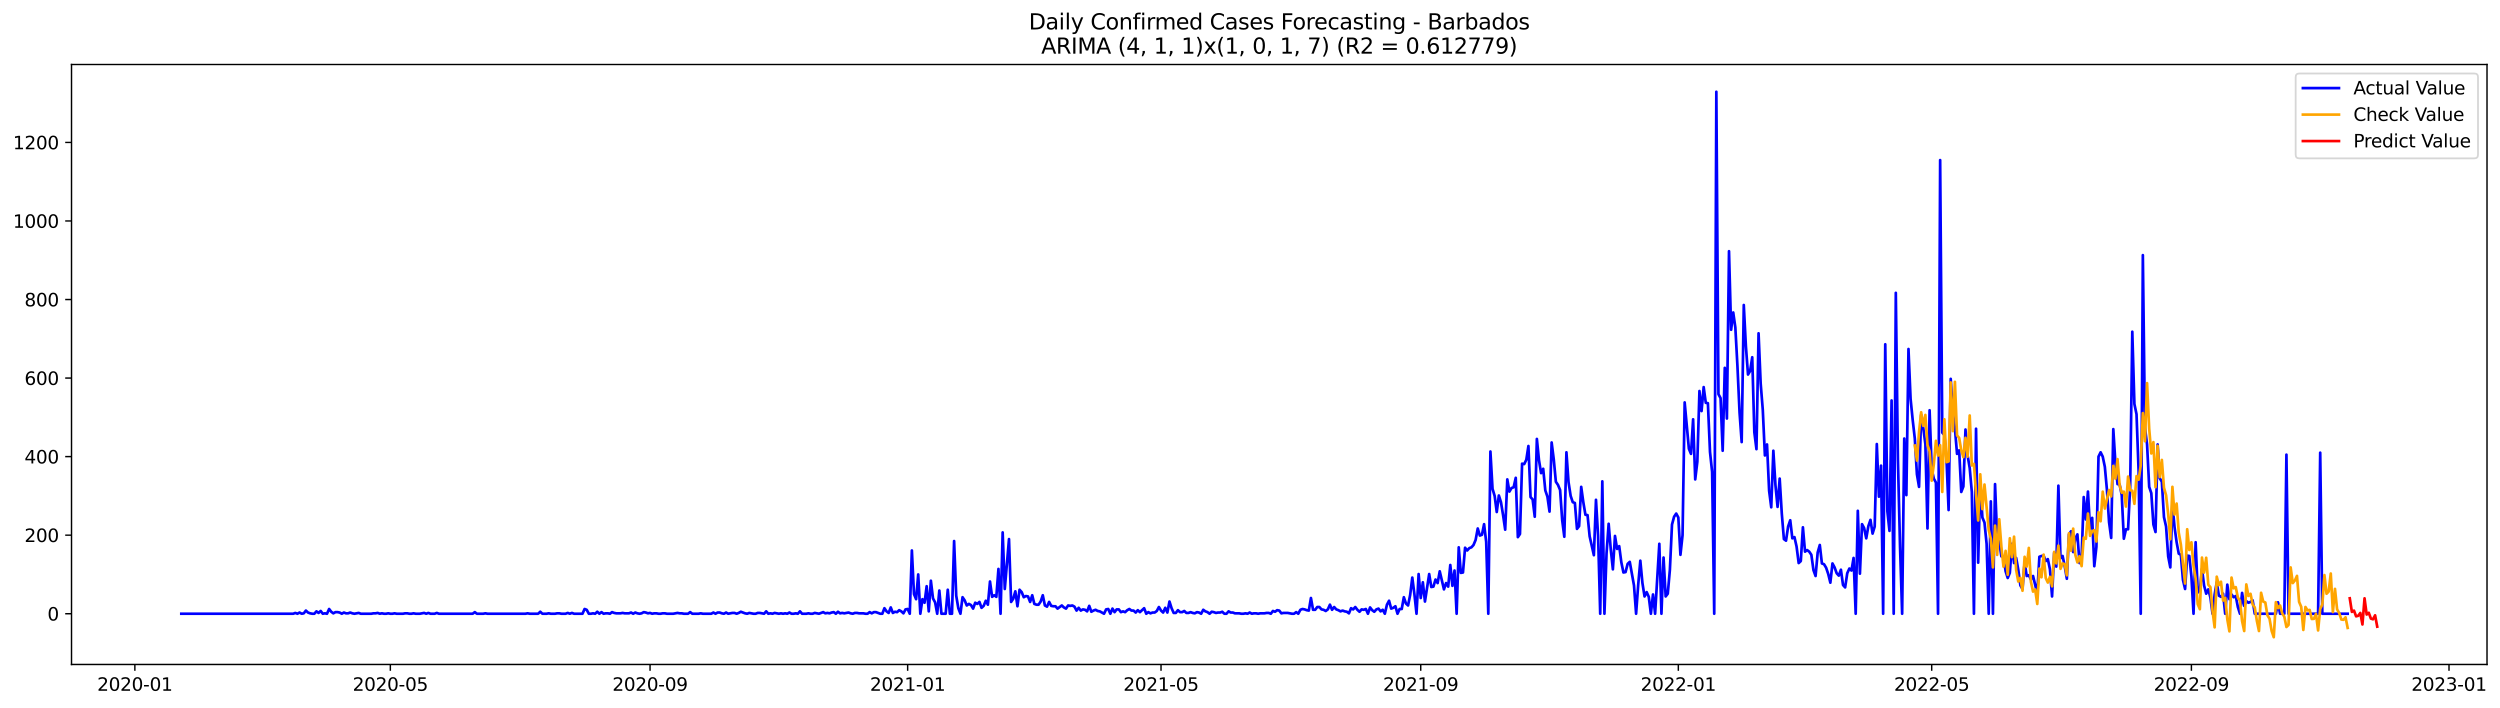 <?xml version="1.0" encoding="utf-8" standalone="no"?>
<!DOCTYPE svg PUBLIC "-//W3C//DTD SVG 1.1//EN"
  "http://www.w3.org/Graphics/SVG/1.1/DTD/svg11.dtd">
<svg xmlns:xlink="http://www.w3.org/1999/xlink" width="1386.05pt" height="392.274pt" viewBox="0 0 1386.05 392.274" xmlns="http://www.w3.org/2000/svg" version="1.1">
 <defs>
  <style type="text/css">*{stroke-linejoin: round; stroke-linecap: butt}</style>
 </defs>
 <g id="figure_1">
  <g id="patch_1">
   <path d="M 0 392.274 
L 1386.05 392.274 
L 1386.05 0 
L 0 0 
z
" style="fill: #ffffff"/>
  </g>
  <g id="axes_1">
   <g id="patch_2">
    <path d="M 39.65 368.396 
L 1378.85 368.396 
L 1378.85 35.755 
L 39.65 35.755 
z
" style="fill: #ffffff"/>
   </g>
   <g id="matplotlib.axis_1">
    <g id="xtick_1">
     <g id="line2d_1">
      <defs>
       <path id="m9edde31c2c" d="M 0 0 
L 0 3.5 
" style="stroke: #000000; stroke-width: 0.8"/>
      </defs>
      <g>
       <use xlink:href="#m9edde31c2c" x="74.769" y="368.396" style="stroke: #000000; stroke-width: 0.8"/>
      </g>
     </g>
     <g id="text_1">
      <!-- 2020-01 -->
      <g transform="translate(53.877 382.994)scale(0.1 -0.1)">
       <defs>
        <path id="DejaVuSans-32" d="M 1228 531 
L 3431 531 
L 3431 0 
L 469 0 
L 469 531 
Q 828 903 1448 1529 
Q 2069 2156 2228 2338 
Q 2531 2678 2651 2914 
Q 2772 3150 2772 3378 
Q 2772 3750 2511 3984 
Q 2250 4219 1831 4219 
Q 1534 4219 1204 4116 
Q 875 4013 500 3803 
L 500 4441 
Q 881 4594 1212 4672 
Q 1544 4750 1819 4750 
Q 2544 4750 2975 4387 
Q 3406 4025 3406 3419 
Q 3406 3131 3298 2873 
Q 3191 2616 2906 2266 
Q 2828 2175 2409 1742 
Q 1991 1309 1228 531 
z
" transform="scale(0.016)"/>
        <path id="DejaVuSans-30" d="M 2034 4250 
Q 1547 4250 1301 3770 
Q 1056 3291 1056 2328 
Q 1056 1369 1301 889 
Q 1547 409 2034 409 
Q 2525 409 2770 889 
Q 3016 1369 3016 2328 
Q 3016 3291 2770 3770 
Q 2525 4250 2034 4250 
z
M 2034 4750 
Q 2819 4750 3233 4129 
Q 3647 3509 3647 2328 
Q 3647 1150 3233 529 
Q 2819 -91 2034 -91 
Q 1250 -91 836 529 
Q 422 1150 422 2328 
Q 422 3509 836 4129 
Q 1250 4750 2034 4750 
z
" transform="scale(0.016)"/>
        <path id="DejaVuSans-2d" d="M 313 2009 
L 1997 2009 
L 1997 1497 
L 313 1497 
L 313 2009 
z
" transform="scale(0.016)"/>
        <path id="DejaVuSans-31" d="M 794 531 
L 1825 531 
L 1825 4091 
L 703 3866 
L 703 4441 
L 1819 4666 
L 2450 4666 
L 2450 531 
L 3481 531 
L 3481 0 
L 794 0 
L 794 531 
z
" transform="scale(0.016)"/>
       </defs>
       <use xlink:href="#DejaVuSans-32"/>
       <use xlink:href="#DejaVuSans-30" x="63.623"/>
       <use xlink:href="#DejaVuSans-32" x="127.246"/>
       <use xlink:href="#DejaVuSans-30" x="190.869"/>
       <use xlink:href="#DejaVuSans-2d" x="254.492"/>
       <use xlink:href="#DejaVuSans-30" x="290.576"/>
       <use xlink:href="#DejaVuSans-31" x="354.199"/>
      </g>
     </g>
    </g>
    <g id="xtick_2">
     <g id="line2d_2">
      <g>
       <use xlink:href="#m9edde31c2c" x="216.415" y="368.396" style="stroke: #000000; stroke-width: 0.8"/>
      </g>
     </g>
     <g id="text_2">
      <!-- 2020-05 -->
      <g transform="translate(195.524 382.994)scale(0.1 -0.1)">
       <defs>
        <path id="DejaVuSans-35" d="M 691 4666 
L 3169 4666 
L 3169 4134 
L 1269 4134 
L 1269 2991 
Q 1406 3038 1543 3061 
Q 1681 3084 1819 3084 
Q 2600 3084 3056 2656 
Q 3513 2228 3513 1497 
Q 3513 744 3044 326 
Q 2575 -91 1722 -91 
Q 1428 -91 1123 -41 
Q 819 9 494 109 
L 494 744 
Q 775 591 1075 516 
Q 1375 441 1709 441 
Q 2250 441 2565 725 
Q 2881 1009 2881 1497 
Q 2881 1984 2565 2268 
Q 2250 2553 1709 2553 
Q 1456 2553 1204 2497 
Q 953 2441 691 2322 
L 691 4666 
z
" transform="scale(0.016)"/>
       </defs>
       <use xlink:href="#DejaVuSans-32"/>
       <use xlink:href="#DejaVuSans-30" x="63.623"/>
       <use xlink:href="#DejaVuSans-32" x="127.246"/>
       <use xlink:href="#DejaVuSans-30" x="190.869"/>
       <use xlink:href="#DejaVuSans-2d" x="254.492"/>
       <use xlink:href="#DejaVuSans-30" x="290.576"/>
       <use xlink:href="#DejaVuSans-35" x="354.199"/>
      </g>
     </g>
    </g>
    <g id="xtick_3">
     <g id="line2d_3">
      <g>
       <use xlink:href="#m9edde31c2c" x="360.402" y="368.396" style="stroke: #000000; stroke-width: 0.8"/>
      </g>
     </g>
     <g id="text_3">
      <!-- 2020-09 -->
      <g transform="translate(339.511 382.994)scale(0.1 -0.1)">
       <defs>
        <path id="DejaVuSans-39" d="M 703 97 
L 703 672 
Q 941 559 1184 500 
Q 1428 441 1663 441 
Q 2288 441 2617 861 
Q 2947 1281 2994 2138 
Q 2813 1869 2534 1725 
Q 2256 1581 1919 1581 
Q 1219 1581 811 2004 
Q 403 2428 403 3163 
Q 403 3881 828 4315 
Q 1253 4750 1959 4750 
Q 2769 4750 3195 4129 
Q 3622 3509 3622 2328 
Q 3622 1225 3098 567 
Q 2575 -91 1691 -91 
Q 1453 -91 1209 -44 
Q 966 3 703 97 
z
M 1959 2075 
Q 2384 2075 2632 2365 
Q 2881 2656 2881 3163 
Q 2881 3666 2632 3958 
Q 2384 4250 1959 4250 
Q 1534 4250 1286 3958 
Q 1038 3666 1038 3163 
Q 1038 2656 1286 2365 
Q 1534 2075 1959 2075 
z
" transform="scale(0.016)"/>
       </defs>
       <use xlink:href="#DejaVuSans-32"/>
       <use xlink:href="#DejaVuSans-30" x="63.623"/>
       <use xlink:href="#DejaVuSans-32" x="127.246"/>
       <use xlink:href="#DejaVuSans-30" x="190.869"/>
       <use xlink:href="#DejaVuSans-2d" x="254.492"/>
       <use xlink:href="#DejaVuSans-30" x="290.576"/>
       <use xlink:href="#DejaVuSans-39" x="354.199"/>
      </g>
     </g>
    </g>
    <g id="xtick_4">
     <g id="line2d_4">
      <g>
       <use xlink:href="#m9edde31c2c" x="503.219" y="368.396" style="stroke: #000000; stroke-width: 0.8"/>
      </g>
     </g>
     <g id="text_4">
      <!-- 2021-01 -->
      <g transform="translate(482.328 382.994)scale(0.1 -0.1)">
       <use xlink:href="#DejaVuSans-32"/>
       <use xlink:href="#DejaVuSans-30" x="63.623"/>
       <use xlink:href="#DejaVuSans-32" x="127.246"/>
       <use xlink:href="#DejaVuSans-31" x="190.869"/>
       <use xlink:href="#DejaVuSans-2d" x="254.492"/>
       <use xlink:href="#DejaVuSans-30" x="290.576"/>
       <use xlink:href="#DejaVuSans-31" x="354.199"/>
      </g>
     </g>
    </g>
    <g id="xtick_5">
     <g id="line2d_5">
      <g>
       <use xlink:href="#m9edde31c2c" x="643.695" y="368.396" style="stroke: #000000; stroke-width: 0.8"/>
      </g>
     </g>
     <g id="text_5">
      <!-- 2021-05 -->
      <g transform="translate(622.803 382.994)scale(0.1 -0.1)">
       <use xlink:href="#DejaVuSans-32"/>
       <use xlink:href="#DejaVuSans-30" x="63.623"/>
       <use xlink:href="#DejaVuSans-32" x="127.246"/>
       <use xlink:href="#DejaVuSans-31" x="190.869"/>
       <use xlink:href="#DejaVuSans-2d" x="254.492"/>
       <use xlink:href="#DejaVuSans-30" x="290.576"/>
       <use xlink:href="#DejaVuSans-35" x="354.199"/>
      </g>
     </g>
    </g>
    <g id="xtick_6">
     <g id="line2d_6">
      <g>
       <use xlink:href="#m9edde31c2c" x="787.682" y="368.396" style="stroke: #000000; stroke-width: 0.8"/>
      </g>
     </g>
     <g id="text_6">
      <!-- 2021-09 -->
      <g transform="translate(766.791 382.994)scale(0.1 -0.1)">
       <use xlink:href="#DejaVuSans-32"/>
       <use xlink:href="#DejaVuSans-30" x="63.623"/>
       <use xlink:href="#DejaVuSans-32" x="127.246"/>
       <use xlink:href="#DejaVuSans-31" x="190.869"/>
       <use xlink:href="#DejaVuSans-2d" x="254.492"/>
       <use xlink:href="#DejaVuSans-30" x="290.576"/>
       <use xlink:href="#DejaVuSans-39" x="354.199"/>
      </g>
     </g>
    </g>
    <g id="xtick_7">
     <g id="line2d_7">
      <g>
       <use xlink:href="#m9edde31c2c" x="930.499" y="368.396" style="stroke: #000000; stroke-width: 0.8"/>
      </g>
     </g>
     <g id="text_7">
      <!-- 2022-01 -->
      <g transform="translate(909.608 382.994)scale(0.1 -0.1)">
       <use xlink:href="#DejaVuSans-32"/>
       <use xlink:href="#DejaVuSans-30" x="63.623"/>
       <use xlink:href="#DejaVuSans-32" x="127.246"/>
       <use xlink:href="#DejaVuSans-32" x="190.869"/>
       <use xlink:href="#DejaVuSans-2d" x="254.492"/>
       <use xlink:href="#DejaVuSans-30" x="290.576"/>
       <use xlink:href="#DejaVuSans-31" x="354.199"/>
      </g>
     </g>
    </g>
    <g id="xtick_8">
     <g id="line2d_8">
      <g>
       <use xlink:href="#m9edde31c2c" x="1070.974" y="368.396" style="stroke: #000000; stroke-width: 0.8"/>
      </g>
     </g>
     <g id="text_8">
      <!-- 2022-05 -->
      <g transform="translate(1050.083 382.994)scale(0.1 -0.1)">
       <use xlink:href="#DejaVuSans-32"/>
       <use xlink:href="#DejaVuSans-30" x="63.623"/>
       <use xlink:href="#DejaVuSans-32" x="127.246"/>
       <use xlink:href="#DejaVuSans-32" x="190.869"/>
       <use xlink:href="#DejaVuSans-2d" x="254.492"/>
       <use xlink:href="#DejaVuSans-30" x="290.576"/>
       <use xlink:href="#DejaVuSans-35" x="354.199"/>
      </g>
     </g>
    </g>
    <g id="xtick_9">
     <g id="line2d_9">
      <g>
       <use xlink:href="#m9edde31c2c" x="1214.962" y="368.396" style="stroke: #000000; stroke-width: 0.8"/>
      </g>
     </g>
     <g id="text_9">
      <!-- 2022-09 -->
      <g transform="translate(1194.07 382.994)scale(0.1 -0.1)">
       <use xlink:href="#DejaVuSans-32"/>
       <use xlink:href="#DejaVuSans-30" x="63.623"/>
       <use xlink:href="#DejaVuSans-32" x="127.246"/>
       <use xlink:href="#DejaVuSans-32" x="190.869"/>
       <use xlink:href="#DejaVuSans-2d" x="254.492"/>
       <use xlink:href="#DejaVuSans-30" x="290.576"/>
       <use xlink:href="#DejaVuSans-39" x="354.199"/>
      </g>
     </g>
    </g>
    <g id="xtick_10">
     <g id="line2d_10">
      <g>
       <use xlink:href="#m9edde31c2c" x="1357.779" y="368.396" style="stroke: #000000; stroke-width: 0.8"/>
      </g>
     </g>
     <g id="text_10">
      <!-- 2023-01 -->
      <g transform="translate(1336.887 382.994)scale(0.1 -0.1)">
       <defs>
        <path id="DejaVuSans-33" d="M 2597 2516 
Q 3050 2419 3304 2112 
Q 3559 1806 3559 1356 
Q 3559 666 3084 287 
Q 2609 -91 1734 -91 
Q 1441 -91 1130 -33 
Q 819 25 488 141 
L 488 750 
Q 750 597 1062 519 
Q 1375 441 1716 441 
Q 2309 441 2620 675 
Q 2931 909 2931 1356 
Q 2931 1769 2642 2001 
Q 2353 2234 1838 2234 
L 1294 2234 
L 1294 2753 
L 1863 2753 
Q 2328 2753 2575 2939 
Q 2822 3125 2822 3475 
Q 2822 3834 2567 4026 
Q 2313 4219 1838 4219 
Q 1578 4219 1281 4162 
Q 984 4106 628 3988 
L 628 4550 
Q 988 4650 1302 4700 
Q 1616 4750 1894 4750 
Q 2613 4750 3031 4423 
Q 3450 4097 3450 3541 
Q 3450 3153 3228 2886 
Q 3006 2619 2597 2516 
z
" transform="scale(0.016)"/>
       </defs>
       <use xlink:href="#DejaVuSans-32"/>
       <use xlink:href="#DejaVuSans-30" x="63.623"/>
       <use xlink:href="#DejaVuSans-32" x="127.246"/>
       <use xlink:href="#DejaVuSans-33" x="190.869"/>
       <use xlink:href="#DejaVuSans-2d" x="254.492"/>
       <use xlink:href="#DejaVuSans-30" x="290.576"/>
       <use xlink:href="#DejaVuSans-31" x="354.199"/>
      </g>
     </g>
    </g>
   </g>
   <g id="matplotlib.axis_2">
    <g id="ytick_1">
     <g id="line2d_11">
      <defs>
       <path id="ma9774ada51" d="M 0 0 
L -3.5 0 
" style="stroke: #000000; stroke-width: 0.8"/>
      </defs>
      <g>
       <use xlink:href="#ma9774ada51" x="39.65" y="340.257" style="stroke: #000000; stroke-width: 0.8"/>
      </g>
     </g>
     <g id="text_11">
      <!-- 0 -->
      <g transform="translate(26.288 344.056)scale(0.1 -0.1)">
       <use xlink:href="#DejaVuSans-30"/>
      </g>
     </g>
    </g>
    <g id="ytick_2">
     <g id="line2d_12">
      <g>
       <use xlink:href="#ma9774ada51" x="39.65" y="296.708" style="stroke: #000000; stroke-width: 0.8"/>
      </g>
     </g>
     <g id="text_12">
      <!-- 200 -->
      <g transform="translate(13.562 300.507)scale(0.1 -0.1)">
       <use xlink:href="#DejaVuSans-32"/>
       <use xlink:href="#DejaVuSans-30" x="63.623"/>
       <use xlink:href="#DejaVuSans-30" x="127.246"/>
      </g>
     </g>
    </g>
    <g id="ytick_3">
     <g id="line2d_13">
      <g>
       <use xlink:href="#ma9774ada51" x="39.65" y="253.159" style="stroke: #000000; stroke-width: 0.8"/>
      </g>
     </g>
     <g id="text_13">
      <!-- 400 -->
      <g transform="translate(13.562 256.959)scale(0.1 -0.1)">
       <defs>
        <path id="DejaVuSans-34" d="M 2419 4116 
L 825 1625 
L 2419 1625 
L 2419 4116 
z
M 2253 4666 
L 3047 4666 
L 3047 1625 
L 3713 1625 
L 3713 1100 
L 3047 1100 
L 3047 0 
L 2419 0 
L 2419 1100 
L 313 1100 
L 313 1709 
L 2253 4666 
z
" transform="scale(0.016)"/>
       </defs>
       <use xlink:href="#DejaVuSans-34"/>
       <use xlink:href="#DejaVuSans-30" x="63.623"/>
       <use xlink:href="#DejaVuSans-30" x="127.246"/>
      </g>
     </g>
    </g>
    <g id="ytick_4">
     <g id="line2d_14">
      <g>
       <use xlink:href="#ma9774ada51" x="39.65" y="209.611" style="stroke: #000000; stroke-width: 0.8"/>
      </g>
     </g>
     <g id="text_14">
      <!-- 600 -->
      <g transform="translate(13.562 213.41)scale(0.1 -0.1)">
       <defs>
        <path id="DejaVuSans-36" d="M 2113 2584 
Q 1688 2584 1439 2293 
Q 1191 2003 1191 1497 
Q 1191 994 1439 701 
Q 1688 409 2113 409 
Q 2538 409 2786 701 
Q 3034 994 3034 1497 
Q 3034 2003 2786 2293 
Q 2538 2584 2113 2584 
z
M 3366 4563 
L 3366 3988 
Q 3128 4100 2886 4159 
Q 2644 4219 2406 4219 
Q 1781 4219 1451 3797 
Q 1122 3375 1075 2522 
Q 1259 2794 1537 2939 
Q 1816 3084 2150 3084 
Q 2853 3084 3261 2657 
Q 3669 2231 3669 1497 
Q 3669 778 3244 343 
Q 2819 -91 2113 -91 
Q 1303 -91 875 529 
Q 447 1150 447 2328 
Q 447 3434 972 4092 
Q 1497 4750 2381 4750 
Q 2619 4750 2861 4703 
Q 3103 4656 3366 4563 
z
" transform="scale(0.016)"/>
       </defs>
       <use xlink:href="#DejaVuSans-36"/>
       <use xlink:href="#DejaVuSans-30" x="63.623"/>
       <use xlink:href="#DejaVuSans-30" x="127.246"/>
      </g>
     </g>
    </g>
    <g id="ytick_5">
     <g id="line2d_15">
      <g>
       <use xlink:href="#ma9774ada51" x="39.65" y="166.062" style="stroke: #000000; stroke-width: 0.8"/>
      </g>
     </g>
     <g id="text_15">
      <!-- 800 -->
      <g transform="translate(13.562 169.861)scale(0.1 -0.1)">
       <defs>
        <path id="DejaVuSans-38" d="M 2034 2216 
Q 1584 2216 1326 1975 
Q 1069 1734 1069 1313 
Q 1069 891 1326 650 
Q 1584 409 2034 409 
Q 2484 409 2743 651 
Q 3003 894 3003 1313 
Q 3003 1734 2745 1975 
Q 2488 2216 2034 2216 
z
M 1403 2484 
Q 997 2584 770 2862 
Q 544 3141 544 3541 
Q 544 4100 942 4425 
Q 1341 4750 2034 4750 
Q 2731 4750 3128 4425 
Q 3525 4100 3525 3541 
Q 3525 3141 3298 2862 
Q 3072 2584 2669 2484 
Q 3125 2378 3379 2068 
Q 3634 1759 3634 1313 
Q 3634 634 3220 271 
Q 2806 -91 2034 -91 
Q 1263 -91 848 271 
Q 434 634 434 1313 
Q 434 1759 690 2068 
Q 947 2378 1403 2484 
z
M 1172 3481 
Q 1172 3119 1398 2916 
Q 1625 2713 2034 2713 
Q 2441 2713 2670 2916 
Q 2900 3119 2900 3481 
Q 2900 3844 2670 4047 
Q 2441 4250 2034 4250 
Q 1625 4250 1398 4047 
Q 1172 3844 1172 3481 
z
" transform="scale(0.016)"/>
       </defs>
       <use xlink:href="#DejaVuSans-38"/>
       <use xlink:href="#DejaVuSans-30" x="63.623"/>
       <use xlink:href="#DejaVuSans-30" x="127.246"/>
      </g>
     </g>
    </g>
    <g id="ytick_6">
     <g id="line2d_16">
      <g>
       <use xlink:href="#ma9774ada51" x="39.65" y="122.513" style="stroke: #000000; stroke-width: 0.8"/>
      </g>
     </g>
     <g id="text_16">
      <!-- 1000 -->
      <g transform="translate(7.2 126.312)scale(0.1 -0.1)">
       <use xlink:href="#DejaVuSans-31"/>
       <use xlink:href="#DejaVuSans-30" x="63.623"/>
       <use xlink:href="#DejaVuSans-30" x="127.246"/>
       <use xlink:href="#DejaVuSans-30" x="190.869"/>
      </g>
     </g>
    </g>
    <g id="ytick_7">
     <g id="line2d_17">
      <g>
       <use xlink:href="#ma9774ada51" x="39.65" y="78.964" style="stroke: #000000; stroke-width: 0.8"/>
      </g>
     </g>
     <g id="text_17">
      <!-- 1200 -->
      <g transform="translate(7.2 82.764)scale(0.1 -0.1)">
       <use xlink:href="#DejaVuSans-31"/>
       <use xlink:href="#DejaVuSans-32" x="63.623"/>
       <use xlink:href="#DejaVuSans-30" x="127.246"/>
       <use xlink:href="#DejaVuSans-30" x="190.869"/>
      </g>
     </g>
    </g>
   </g>
   <g id="line2d_18">
    <path d="M 100.523 340.257 
L 162.566 340.257 
L 163.737 339.821 
L 164.907 340.257 
L 166.078 339.604 
L 167.249 340.257 
L 168.419 340.039 
L 169.59 338.515 
L 170.76 339.604 
L 171.931 340.039 
L 173.102 340.257 
L 174.272 340.257 
L 175.443 338.95 
L 176.614 339.821 
L 177.784 338.733 
L 178.955 340.257 
L 180.126 340.039 
L 181.296 340.257 
L 182.467 337.644 
L 183.637 339.168 
L 184.808 340.039 
L 185.979 339.386 
L 187.149 339.386 
L 188.32 339.604 
L 189.491 340.257 
L 190.661 339.604 
L 191.832 340.039 
L 193.002 340.039 
L 194.173 339.604 
L 195.344 340.039 
L 196.514 340.257 
L 198.856 339.821 
L 200.026 340.257 
L 205.879 340.257 
L 207.05 340.039 
L 208.221 340.039 
L 209.391 339.821 
L 210.562 340.257 
L 211.733 340.039 
L 212.903 340.257 
L 214.074 340.257 
L 215.244 340.039 
L 216.415 340.257 
L 217.586 340.257 
L 218.756 340.039 
L 219.927 340.257 
L 223.439 340.257 
L 224.609 340.039 
L 225.78 340.039 
L 226.951 340.257 
L 228.121 340.257 
L 229.292 340.039 
L 230.463 340.257 
L 232.804 340.257 
L 235.145 339.821 
L 236.316 340.257 
L 237.486 339.821 
L 238.657 340.257 
L 240.998 340.257 
L 242.169 339.821 
L 243.34 340.257 
L 262.07 340.257 
L 263.24 339.386 
L 264.411 340.257 
L 267.923 340.257 
L 269.093 340.039 
L 270.264 340.257 
L 291.335 340.257 
L 292.506 340.039 
L 293.677 340.257 
L 298.359 340.257 
L 299.53 339.168 
L 300.7 340.257 
L 303.042 340.257 
L 304.212 340.039 
L 305.383 340.257 
L 307.724 340.257 
L 308.895 340.039 
L 310.065 340.039 
L 311.236 340.257 
L 313.577 340.257 
L 314.748 339.821 
L 315.919 340.257 
L 317.089 339.821 
L 318.26 340.257 
L 322.942 340.257 
L 324.113 337.644 
L 325.284 338.079 
L 326.454 340.257 
L 327.625 340.257 
L 328.795 340.039 
L 329.966 340.257 
L 331.137 339.168 
L 332.307 340.257 
L 333.478 339.386 
L 334.649 340.257 
L 335.819 340.039 
L 336.99 340.039 
L 338.16 340.257 
L 339.331 339.386 
L 340.502 339.821 
L 341.672 340.039 
L 344.014 340.039 
L 345.184 339.821 
L 346.355 340.039 
L 348.696 340.039 
L 349.867 339.604 
L 351.037 340.257 
L 352.208 339.604 
L 353.379 340.039 
L 354.549 340.257 
L 355.72 340.039 
L 356.891 339.386 
L 358.061 339.604 
L 359.232 340.039 
L 360.402 339.821 
L 361.573 340.257 
L 362.744 340.039 
L 363.914 340.039 
L 365.085 340.257 
L 366.256 340.257 
L 367.426 340.039 
L 368.597 340.039 
L 369.767 340.257 
L 373.279 340.257 
L 375.621 339.821 
L 376.791 340.039 
L 377.962 340.039 
L 379.133 340.257 
L 381.474 340.257 
L 382.644 339.386 
L 383.815 340.257 
L 387.327 340.257 
L 388.498 340.039 
L 389.668 340.257 
L 394.351 340.257 
L 395.521 339.604 
L 396.692 340.257 
L 397.863 339.604 
L 399.033 339.604 
L 400.204 340.039 
L 401.374 340.257 
L 402.545 339.604 
L 403.716 340.257 
L 406.057 339.821 
L 407.228 339.821 
L 408.398 340.257 
L 409.569 339.821 
L 410.74 339.168 
L 413.081 340.039 
L 414.251 340.257 
L 415.422 339.821 
L 417.763 340.257 
L 418.934 340.257 
L 420.105 339.821 
L 421.275 339.821 
L 423.616 340.257 
L 424.787 338.95 
L 425.958 340.257 
L 427.128 340.039 
L 428.299 340.257 
L 429.47 339.821 
L 431.811 340.257 
L 432.981 340.039 
L 434.152 340.257 
L 435.323 340.039 
L 436.493 340.257 
L 437.664 339.604 
L 438.835 340.257 
L 440.005 340.257 
L 441.176 340.039 
L 442.347 340.257 
L 443.517 338.95 
L 444.688 340.257 
L 447.029 340.257 
L 448.2 340.039 
L 449.37 340.257 
L 450.541 340.257 
L 451.712 339.821 
L 454.053 340.257 
L 456.394 339.386 
L 457.565 340.039 
L 458.735 339.821 
L 459.906 340.039 
L 461.077 339.604 
L 462.247 339.386 
L 463.418 340.257 
L 464.588 339.168 
L 465.759 340.039 
L 466.93 339.821 
L 468.1 340.039 
L 470.442 339.604 
L 471.612 340.039 
L 472.783 340.257 
L 473.953 339.821 
L 475.124 339.821 
L 476.295 340.039 
L 478.636 340.039 
L 479.807 340.257 
L 480.977 340.257 
L 482.148 339.386 
L 483.319 340.039 
L 484.489 339.386 
L 485.66 339.386 
L 488.001 340.257 
L 489.172 340.257 
L 490.342 337.208 
L 491.513 338.95 
L 492.684 339.821 
L 493.854 336.773 
L 495.025 339.821 
L 496.195 339.168 
L 497.366 339.386 
L 498.537 338.297 
L 499.707 338.95 
L 500.878 340.039 
L 502.049 337.862 
L 503.219 337.644 
L 504.39 340.257 
L 505.56 305.2 
L 506.731 329.37 
L 507.902 332.2 
L 509.072 318.482 
L 510.243 340.257 
L 511.414 332.2 
L 512.584 334.16 
L 513.755 325.015 
L 514.926 338.95 
L 516.096 321.966 
L 517.267 331.765 
L 518.437 333.942 
L 519.608 340.257 
L 520.779 327.41 
L 521.949 340.257 
L 524.291 340.257 
L 525.461 326.974 
L 526.632 340.257 
L 527.802 340.257 
L 528.973 299.974 
L 530.144 330.241 
L 531.314 337.208 
L 532.485 340.257 
L 533.656 331.112 
L 534.826 332.854 
L 535.997 335.684 
L 537.167 334.813 
L 538.338 335.466 
L 539.509 337.426 
L 540.679 334.16 
L 541.85 334.813 
L 543.021 333.725 
L 544.191 336.991 
L 545.362 335.902 
L 546.533 333.071 
L 547.703 335.249 
L 548.874 322.402 
L 550.044 330.894 
L 551.215 330.023 
L 552.386 330.894 
L 553.556 315.434 
L 554.727 340.257 
L 555.898 295.184 
L 557.068 326.539 
L 559.409 298.886 
L 560.58 333.725 
L 561.751 331.983 
L 562.921 327.845 
L 564.092 336.12 
L 565.263 326.974 
L 566.433 328.281 
L 567.604 331.112 
L 568.774 330.458 
L 569.945 330.676 
L 571.116 333.725 
L 572.286 330.023 
L 573.457 334.813 
L 574.628 335.249 
L 575.798 335.249 
L 576.969 333.507 
L 578.14 330.023 
L 579.31 335.684 
L 580.481 336.337 
L 581.651 333.725 
L 582.822 335.902 
L 583.993 336.12 
L 585.163 336.12 
L 586.334 337.426 
L 588.675 335.684 
L 589.846 336.773 
L 591.016 337.426 
L 592.187 335.684 
L 593.358 335.902 
L 594.528 335.684 
L 595.699 336.337 
L 596.87 338.515 
L 598.04 336.991 
L 599.211 338.515 
L 600.381 337.862 
L 601.552 338.079 
L 602.723 338.95 
L 603.893 335.902 
L 605.064 339.168 
L 606.235 338.515 
L 607.405 338.079 
L 608.576 338.733 
L 609.747 338.95 
L 612.088 340.257 
L 613.258 337.862 
L 614.429 337.644 
L 615.6 340.257 
L 616.77 337.426 
L 617.941 339.386 
L 619.112 337.862 
L 620.282 337.862 
L 621.453 339.386 
L 622.623 338.95 
L 623.794 339.386 
L 624.965 338.297 
L 626.135 337.644 
L 627.306 338.515 
L 628.477 338.515 
L 629.647 339.604 
L 630.818 338.297 
L 631.988 339.386 
L 634.33 337.208 
L 635.5 340.257 
L 636.671 339.386 
L 637.842 340.039 
L 639.012 339.604 
L 640.183 339.604 
L 641.353 338.733 
L 642.524 336.555 
L 643.695 338.515 
L 644.865 339.604 
L 646.036 336.991 
L 647.207 339.604 
L 648.377 333.507 
L 649.548 337.208 
L 650.719 339.821 
L 651.889 339.821 
L 653.06 338.297 
L 654.23 339.386 
L 655.401 339.386 
L 656.572 338.733 
L 657.742 339.821 
L 658.913 339.821 
L 660.084 339.386 
L 661.254 339.821 
L 662.425 340.039 
L 663.595 339.386 
L 664.766 339.604 
L 665.937 340.257 
L 667.107 338.079 
L 668.278 338.95 
L 669.449 339.386 
L 670.619 340.257 
L 671.79 339.168 
L 672.96 339.386 
L 674.131 339.821 
L 675.302 339.604 
L 676.472 339.604 
L 677.643 339.168 
L 678.814 340.257 
L 679.984 340.257 
L 681.155 338.95 
L 682.326 339.604 
L 683.496 339.604 
L 684.667 340.039 
L 687.008 340.039 
L 688.179 340.257 
L 689.349 340.257 
L 690.52 340.039 
L 691.691 340.257 
L 692.861 339.604 
L 694.032 340.257 
L 695.202 340.039 
L 696.373 340.039 
L 697.544 340.257 
L 698.714 340.039 
L 701.056 340.039 
L 702.226 339.821 
L 703.397 339.821 
L 704.567 340.257 
L 705.738 338.733 
L 706.909 339.168 
L 708.079 338.297 
L 709.25 338.515 
L 710.421 340.039 
L 711.591 339.821 
L 713.933 339.821 
L 716.274 340.257 
L 717.444 340.257 
L 718.615 339.386 
L 719.786 340.257 
L 720.956 338.079 
L 722.127 337.644 
L 723.298 337.862 
L 724.468 338.297 
L 725.639 338.515 
L 726.809 331.547 
L 727.98 338.079 
L 729.151 338.079 
L 730.321 336.555 
L 731.492 336.555 
L 732.663 337.862 
L 733.833 338.079 
L 735.004 338.733 
L 736.174 337.862 
L 737.345 335.249 
L 738.516 338.079 
L 739.686 336.555 
L 740.857 337.862 
L 742.028 338.297 
L 743.198 338.95 
L 744.369 338.515 
L 745.54 338.95 
L 746.71 339.168 
L 747.881 340.039 
L 749.051 337.208 
L 750.222 337.862 
L 751.393 336.555 
L 752.563 338.079 
L 753.734 339.168 
L 754.905 337.862 
L 756.075 338.079 
L 757.246 337.644 
L 758.416 340.257 
L 759.587 336.773 
L 760.758 338.297 
L 761.928 339.168 
L 763.099 337.862 
L 764.27 337.426 
L 765.44 338.95 
L 766.611 338.079 
L 767.781 340.257 
L 768.952 335.249 
L 770.123 333.071 
L 771.293 337.426 
L 772.464 336.991 
L 773.635 336.12 
L 774.805 340.257 
L 775.976 337.644 
L 777.147 337.644 
L 778.317 331.112 
L 779.488 334.595 
L 780.658 335.684 
L 781.829 329.805 
L 783 320.224 
L 784.17 329.37 
L 785.341 340.257 
L 786.512 318.265 
L 787.682 331.547 
L 788.853 322.837 
L 790.023 333.507 
L 792.365 318.265 
L 793.535 325.45 
L 794.706 325.233 
L 795.877 321.313 
L 797.047 323.273 
L 798.218 316.741 
L 800.559 326.757 
L 801.73 323.273 
L 802.9 325.233 
L 804.071 313.257 
L 805.242 324.797 
L 806.412 316.305 
L 807.583 340.257 
L 808.753 303.458 
L 809.924 317.611 
L 811.095 317.394 
L 812.265 303.676 
L 813.436 305.2 
L 814.607 303.894 
L 815.777 303.458 
L 816.948 302.152 
L 818.119 299.321 
L 819.289 293.006 
L 820.46 296.926 
L 821.63 296.49 
L 822.801 290.611 
L 823.972 300.41 
L 825.142 340.257 
L 826.313 250.329 
L 827.484 271.014 
L 828.654 274.934 
L 829.825 283.861 
L 830.995 274.716 
L 832.166 278.418 
L 833.337 285.603 
L 834.507 293.66 
L 835.678 265.788 
L 836.849 272.539 
L 838.019 270.579 
L 839.19 270.143 
L 840.36 264.918 
L 841.531 297.797 
L 842.702 296.055 
L 843.872 257.079 
L 845.043 257.296 
L 846.214 254.901 
L 847.384 247.28 
L 848.555 275.587 
L 849.726 276.893 
L 850.896 286.474 
L 852.067 243.361 
L 853.237 255.119 
L 854.408 262.305 
L 855.579 259.909 
L 856.749 271.885 
L 857.92 275.369 
L 859.091 283.643 
L 860.261 245.321 
L 861.432 254.684 
L 862.602 267.095 
L 863.773 268.837 
L 864.944 271.668 
L 866.114 288.434 
L 867.285 297.579 
L 868.456 250.764 
L 869.626 267.313 
L 870.797 274.934 
L 871.967 278.418 
L 873.138 278.853 
L 874.309 293.224 
L 875.479 291.7 
L 876.65 269.926 
L 877.821 278.418 
L 878.991 285.385 
L 880.162 285.603 
L 881.333 297.361 
L 883.674 307.813 
L 884.844 277.111 
L 886.015 297.144 
L 887.186 340.257 
L 888.356 266.877 
L 889.527 340.257 
L 890.698 306.724 
L 891.868 290.394 
L 893.039 304.547 
L 894.209 315.652 
L 895.38 297.144 
L 896.551 304.329 
L 897.721 302.805 
L 898.892 311.732 
L 900.063 317.394 
L 901.233 317.176 
L 902.404 312.603 
L 903.574 311.515 
L 905.916 324.579 
L 907.086 340.257 
L 908.257 324.144 
L 909.428 310.861 
L 910.598 323.273 
L 911.769 330.676 
L 912.94 328.281 
L 914.11 330.894 
L 915.281 340.257 
L 916.451 329.587 
L 917.622 340.257 
L 919.963 301.498 
L 921.134 340.257 
L 922.305 309.119 
L 923.475 330.676 
L 924.646 329.152 
L 925.816 315.87 
L 926.987 290.829 
L 928.158 286.474 
L 929.328 284.732 
L 930.499 286.91 
L 931.67 307.595 
L 932.84 296.708 
L 934.011 223.111 
L 936.352 248.804 
L 937.523 251.635 
L 938.693 232.474 
L 939.864 265.788 
L 941.035 255.99 
L 942.205 216.796 
L 943.376 227.901 
L 944.547 214.619 
L 945.717 223.328 
L 946.888 223.546 
L 948.058 250.546 
L 949.229 261.651 
L 950.4 340.257 
L 951.57 50.876 
L 952.741 218.538 
L 953.912 220.716 
L 955.082 249.893 
L 956.253 203.949 
L 957.423 232.038 
L 958.594 139.279 
L 959.765 182.828 
L 960.935 173.247 
L 962.106 181.522 
L 963.277 203.078 
L 964.447 228.772 
L 965.618 245.103 
L 966.788 169.11 
L 967.959 191.973 
L 969.13 207.651 
L 970.3 205.691 
L 971.471 198.07 
L 972.642 239.659 
L 973.812 249.022 
L 974.983 184.788 
L 976.153 212.659 
L 977.324 227.248 
L 978.495 252.506 
L 979.665 246.409 
L 980.836 272.103 
L 982.007 281.248 
L 983.177 249.893 
L 984.348 269.055 
L 985.519 281.031 
L 986.689 265.353 
L 987.86 284.732 
L 989.03 298.886 
L 990.201 299.757 
L 991.372 291.918 
L 992.542 288.434 
L 993.713 298.45 
L 994.884 297.797 
L 996.054 303.023 
L 997.225 312.168 
L 998.395 311.079 
L 999.566 292.353 
L 1000.737 305.853 
L 1001.907 304.982 
L 1003.078 305.853 
L 1004.249 307.595 
L 1005.419 316.087 
L 1006.59 319.353 
L 1007.76 306.289 
L 1008.931 302.152 
L 1010.102 312.386 
L 1011.272 312.821 
L 1012.443 314.781 
L 1013.614 318.265 
L 1014.784 323.055 
L 1015.955 312.386 
L 1017.126 314.563 
L 1018.296 317.829 
L 1019.467 319.136 
L 1020.637 315.87 
L 1021.808 324.362 
L 1022.979 325.668 
L 1024.149 317.829 
L 1025.32 315.216 
L 1026.491 316.305 
L 1027.661 309.337 
L 1028.832 340.257 
L 1030.002 283.208 
L 1031.173 318.047 
L 1032.344 290.611 
L 1033.514 292.789 
L 1034.685 298.45 
L 1035.856 291.7 
L 1037.026 288.216 
L 1038.197 295.837 
L 1039.367 291.918 
L 1040.538 246.192 
L 1041.709 275.369 
L 1042.879 258.167 
L 1044.05 340.257 
L 1045.221 190.885 
L 1046.391 283.426 
L 1047.562 294.313 
L 1048.733 222.022 
L 1049.903 340.257 
L 1051.074 162.36 
L 1052.244 254.901 
L 1053.415 303.023 
L 1054.586 340.257 
L 1055.756 243.143 
L 1056.927 274.498 
L 1058.098 193.498 
L 1059.268 221.151 
L 1060.439 232.909 
L 1061.609 243.143 
L 1062.78 262.958 
L 1063.951 269.926 
L 1065.121 230.079 
L 1066.292 237.264 
L 1067.463 246.192 
L 1068.633 293.006 
L 1069.804 227.466 
L 1070.974 259.909 
L 1072.145 265.353 
L 1073.316 267.53 
L 1074.486 340.257 
L 1075.657 88.763 
L 1076.828 239.877 
L 1077.998 241.183 
L 1079.169 254.466 
L 1080.34 282.773 
L 1081.51 210.046 
L 1082.681 228.554 
L 1083.851 237.7 
L 1085.022 251.635 
L 1086.193 249.675 
L 1087.363 272.756 
L 1088.534 269.708 
L 1089.705 238.135 
L 1090.875 252.506 
L 1092.046 259.474 
L 1093.216 272.756 
L 1094.387 340.257 
L 1095.558 237.7 
L 1096.728 311.95 
L 1097.899 267.53 
L 1099.07 286.91 
L 1100.24 289.74 
L 1101.411 301.498 
L 1102.581 340.257 
L 1103.752 277.982 
L 1104.923 340.257 
L 1106.093 268.401 
L 1107.264 298.45 
L 1108.435 300.627 
L 1109.605 308.466 
L 1110.776 308.684 
L 1111.947 316.741 
L 1113.117 320.442 
L 1114.288 317.611 
L 1115.458 301.498 
L 1116.629 312.168 
L 1117.8 309.337 
L 1118.97 315.87 
L 1120.141 324.579 
L 1121.312 326.539 
L 1122.482 311.732 
L 1123.653 319.353 
L 1124.823 318.918 
L 1125.994 321.313 
L 1127.165 319.353 
L 1129.506 329.152 
L 1130.677 308.684 
L 1131.847 308.249 
L 1133.018 308.031 
L 1134.188 311.079 
L 1135.359 309.99 
L 1136.53 315.652 
L 1137.7 330.676 
L 1138.871 306.507 
L 1140.042 314.128 
L 1141.212 269.272 
L 1142.383 309.555 
L 1143.553 308.249 
L 1144.724 313.91 
L 1145.895 320.878 
L 1147.065 296.273 
L 1148.236 294.531 
L 1149.407 306.071 
L 1150.577 298.668 
L 1151.748 296.273 
L 1152.919 312.168 
L 1154.089 308.902 
L 1155.26 275.587 
L 1156.43 287.998 
L 1157.601 272.539 
L 1158.772 293.006 
L 1159.942 287.127 
L 1161.113 313.91 
L 1162.284 303.24 
L 1163.454 253.159 
L 1164.625 250.764 
L 1165.795 253.159 
L 1166.966 258.821 
L 1168.137 271.668 
L 1169.307 289.523 
L 1170.478 298.232 
L 1171.649 237.917 
L 1172.819 256.643 
L 1173.99 268.401 
L 1175.16 268.619 
L 1176.331 274.498 
L 1177.502 298.668 
L 1178.672 293.442 
L 1179.843 293.442 
L 1181.014 269.49 
L 1182.184 183.917 
L 1183.355 223.982 
L 1184.526 229.643 
L 1185.696 261.434 
L 1186.867 340.257 
L 1188.037 141.457 
L 1189.208 237.046 
L 1190.379 246.409 
L 1191.549 269.926 
L 1192.72 273.41 
L 1193.891 290.829 
L 1195.061 294.966 
L 1196.232 246.409 
L 1197.402 265.135 
L 1198.573 267.095 
L 1199.744 286.692 
L 1200.914 291.918 
L 1202.085 308.466 
L 1203.256 314.563 
L 1204.426 279.289 
L 1205.597 292.135 
L 1206.767 300.627 
L 1207.938 306.942 
L 1209.109 307.595 
L 1210.279 321.531 
L 1211.45 326.539 
L 1212.621 308.031 
L 1213.791 308.249 
L 1214.962 319.571 
L 1216.133 340.257 
L 1217.303 300.627 
L 1218.474 328.499 
L 1219.644 327.41 
L 1220.815 315.434 
L 1221.986 324.579 
L 1223.156 329.152 
L 1224.327 326.757 
L 1225.498 331.329 
L 1226.668 340.257 
L 1227.839 329.587 
L 1229.009 322.837 
L 1230.18 330.241 
L 1231.351 330.894 
L 1232.521 329.152 
L 1233.692 340.257 
L 1234.863 324.144 
L 1236.033 332.2 
L 1237.204 329.587 
L 1238.374 331.112 
L 1239.545 330.458 
L 1240.716 336.555 
L 1241.886 340.257 
L 1243.057 328.716 
L 1244.228 335.902 
L 1245.398 333.289 
L 1246.569 334.16 
L 1247.74 333.725 
L 1248.91 332.854 
L 1250.081 340.257 
L 1261.787 340.257 
L 1262.958 333.942 
L 1264.128 340.257 
L 1266.47 340.257 
L 1267.64 252.071 
L 1268.811 340.257 
L 1285.2 340.257 
L 1286.37 250.982 
L 1287.541 340.257 
L 1301.588 340.257 
L 1301.588 340.257 
" clip-path="url(#pb53d68cde9)" style="fill: none; stroke: #0000ff; stroke-width: 1.5; stroke-linecap: square"/>
   </g>
   <g id="line2d_19">
    <path d="M 1061.609 247.033 
L 1062.78 255.351 
L 1063.951 239.469 
L 1065.121 228.584 
L 1066.292 236.087 
L 1067.463 230.057 
L 1068.633 246.727 
L 1069.804 250.186 
L 1070.974 266.491 
L 1072.145 257.423 
L 1073.316 244.404 
L 1074.486 252.563 
L 1075.657 246.841 
L 1076.828 272.733 
L 1077.998 232.462 
L 1079.169 256.214 
L 1080.34 255.82 
L 1081.51 212.022 
L 1082.681 239.008 
L 1083.851 211.704 
L 1085.022 241.368 
L 1086.193 242.8 
L 1087.363 249.578 
L 1088.534 253.436 
L 1089.705 242.732 
L 1090.875 253.192 
L 1092.046 230.358 
L 1093.216 258.083 
L 1094.387 257.197 
L 1095.558 273.737 
L 1096.728 288.545 
L 1097.899 262.967 
L 1099.07 282.257 
L 1100.24 268.629 
L 1102.581 293.767 
L 1103.752 298.698 
L 1104.923 314.558 
L 1106.093 291.43 
L 1107.264 307.632 
L 1108.435 287.89 
L 1109.605 303.083 
L 1110.776 314.165 
L 1111.947 305.408 
L 1113.117 318.643 
L 1114.288 298.443 
L 1115.458 308.898 
L 1116.629 297.547 
L 1117.8 315.944 
L 1118.97 322.405 
L 1120.141 320.355 
L 1121.312 327.511 
L 1122.482 308.711 
L 1123.653 314.094 
L 1124.823 303.774 
L 1125.994 322.61 
L 1127.165 328.001 
L 1128.335 326.821 
L 1129.506 334.85 
L 1130.677 315.22 
L 1131.847 320.04 
L 1133.018 307.482 
L 1134.188 320.471 
L 1135.359 322.987 
L 1136.53 319.817 
L 1137.7 325.059 
L 1138.871 305.977 
L 1140.042 312.321 
L 1141.212 302.504 
L 1142.383 315.377 
L 1143.553 312.374 
L 1144.724 312.781 
L 1145.895 318.967 
L 1147.065 295.663 
L 1148.236 305.335 
L 1149.407 293.089 
L 1150.577 307.514 
L 1151.748 311.804 
L 1152.919 308.351 
L 1154.089 313.86 
L 1155.26 298.057 
L 1156.43 298.718 
L 1157.601 284.759 
L 1158.772 297.084 
L 1159.942 294.551 
L 1161.113 293.918 
L 1162.284 300.214 
L 1163.454 283.976 
L 1164.625 289.001 
L 1165.795 272.587 
L 1166.966 281.958 
L 1169.307 271.679 
L 1170.478 275.214 
L 1171.649 258.303 
L 1172.819 265.36 
L 1173.99 254.547 
L 1175.16 268.994 
L 1176.331 273.146 
L 1177.502 272.583 
L 1178.672 280.836 
L 1179.843 264.225 
L 1181.014 271.823 
L 1182.184 272.078 
L 1183.355 279.333 
L 1184.526 263.976 
L 1185.696 265.954 
L 1186.867 258.027 
L 1188.037 229.033 
L 1189.208 244.626 
L 1190.379 212.431 
L 1191.549 237.615 
L 1192.72 251.402 
L 1193.891 245.135 
L 1195.061 270.121 
L 1196.232 247.161 
L 1197.402 264.454 
L 1198.573 254.998 
L 1199.744 270.394 
L 1200.914 274.583 
L 1202.085 284.986 
L 1203.256 298.988 
L 1204.426 269.913 
L 1205.597 285.274 
L 1206.767 279.186 
L 1207.938 295.306 
L 1209.109 301.884 
L 1211.45 323.513 
L 1212.621 293.418 
L 1213.791 304.905 
L 1214.962 300.66 
L 1216.133 313.644 
L 1217.303 320.683 
L 1218.474 334.949 
L 1219.644 337.739 
L 1220.815 309.135 
L 1221.986 317.421 
L 1223.156 309.237 
L 1224.327 324.184 
L 1225.498 325.511 
L 1226.668 338.647 
L 1227.839 347.815 
L 1229.009 319.725 
L 1230.18 324.36 
L 1231.351 322.521 
L 1232.521 332.962 
L 1233.692 331.433 
L 1234.863 343.34 
L 1236.033 350.038 
L 1237.204 320.221 
L 1238.374 326.152 
L 1239.545 325.51 
L 1240.716 331.271 
L 1241.886 333.067 
L 1243.057 344.312 
L 1244.228 349.847 
L 1245.398 324.019 
L 1246.569 330.381 
L 1247.74 329.228 
L 1248.91 335.133 
L 1250.081 336.773 
L 1251.251 344.224 
L 1252.422 349.847 
L 1253.593 328.648 
L 1254.763 333.513 
L 1255.934 334.042 
L 1257.105 341.105 
L 1258.275 343.033 
L 1259.446 349.775 
L 1260.616 353.276 
L 1261.787 333.858 
L 1262.958 337.183 
L 1264.128 335.702 
L 1265.299 340.067 
L 1266.47 341.905 
L 1267.64 347.617 
L 1268.811 346.494 
L 1269.981 314.592 
L 1271.152 323.261 
L 1272.323 321.837 
L 1273.493 319.282 
L 1274.664 333.692 
L 1275.835 336.432 
L 1277.005 349.248 
L 1278.176 336.526 
L 1279.347 338.386 
L 1280.517 338.168 
L 1281.688 343.17 
L 1282.858 343.094 
L 1284.029 340.372 
L 1285.2 349.522 
L 1286.37 337.556 
L 1287.541 335.2 
L 1288.712 318.842 
L 1289.882 329.173 
L 1291.053 327.994 
L 1292.223 317.984 
L 1293.394 339.337 
L 1294.565 326.492 
L 1295.735 337.87 
L 1296.906 339.855 
L 1298.077 343.469 
L 1299.247 343.629 
L 1300.418 342.256 
L 1301.588 348.123 
L 1301.588 348.123 
" clip-path="url(#pb53d68cde9)" style="fill: none; stroke: #ffa500; stroke-width: 1.5; stroke-linecap: square"/>
   </g>
   <g id="line2d_20">
    <path d="M 1302.759 331.71 
L 1303.93 339.231 
L 1305.1 338.549 
L 1306.271 341.693 
L 1307.442 341.412 
L 1308.612 339.834 
L 1309.783 346.209 
L 1310.953 331.725 
L 1312.124 340.703 
L 1313.295 339.738 
L 1314.465 342.949 
L 1315.636 343.335 
L 1316.807 341.155 
L 1317.977 347.427 
" clip-path="url(#pb53d68cde9)" style="fill: none; stroke: #ff0000; stroke-width: 1.5; stroke-linecap: square"/>
   </g>
   <g id="patch_3">
    <path d="M 39.65 368.396 
L 39.65 35.755 
" style="fill: none; stroke: #000000; stroke-width: 0.8; stroke-linejoin: miter; stroke-linecap: square"/>
   </g>
   <g id="patch_4">
    <path d="M 1378.85 368.396 
L 1378.85 35.755 
" style="fill: none; stroke: #000000; stroke-width: 0.8; stroke-linejoin: miter; stroke-linecap: square"/>
   </g>
   <g id="patch_5">
    <path d="M 39.65 368.396 
L 1378.85 368.396 
" style="fill: none; stroke: #000000; stroke-width: 0.8; stroke-linejoin: miter; stroke-linecap: square"/>
   </g>
   <g id="patch_6">
    <path d="M 39.65 35.755 
L 1378.85 35.755 
" style="fill: none; stroke: #000000; stroke-width: 0.8; stroke-linejoin: miter; stroke-linecap: square"/>
   </g>
   <g id="text_18">
    <!-- Daily Confirmed Cases Forecasting - Barbados -->
    <g transform="translate(570.398 16.318)scale(0.12 -0.12)">
     <defs>
      <path id="DejaVuSans-44" d="M 1259 4147 
L 1259 519 
L 2022 519 
Q 2988 519 3436 956 
Q 3884 1394 3884 2338 
Q 3884 3275 3436 3711 
Q 2988 4147 2022 4147 
L 1259 4147 
z
M 628 4666 
L 1925 4666 
Q 3281 4666 3915 4102 
Q 4550 3538 4550 2338 
Q 4550 1131 3912 565 
Q 3275 0 1925 0 
L 628 0 
L 628 4666 
z
" transform="scale(0.016)"/>
      <path id="DejaVuSans-61" d="M 2194 1759 
Q 1497 1759 1228 1600 
Q 959 1441 959 1056 
Q 959 750 1161 570 
Q 1363 391 1709 391 
Q 2188 391 2477 730 
Q 2766 1069 2766 1631 
L 2766 1759 
L 2194 1759 
z
M 3341 1997 
L 3341 0 
L 2766 0 
L 2766 531 
Q 2569 213 2275 61 
Q 1981 -91 1556 -91 
Q 1019 -91 701 211 
Q 384 513 384 1019 
Q 384 1609 779 1909 
Q 1175 2209 1959 2209 
L 2766 2209 
L 2766 2266 
Q 2766 2663 2505 2880 
Q 2244 3097 1772 3097 
Q 1472 3097 1187 3025 
Q 903 2953 641 2809 
L 641 3341 
Q 956 3463 1253 3523 
Q 1550 3584 1831 3584 
Q 2591 3584 2966 3190 
Q 3341 2797 3341 1997 
z
" transform="scale(0.016)"/>
      <path id="DejaVuSans-69" d="M 603 3500 
L 1178 3500 
L 1178 0 
L 603 0 
L 603 3500 
z
M 603 4863 
L 1178 4863 
L 1178 4134 
L 603 4134 
L 603 4863 
z
" transform="scale(0.016)"/>
      <path id="DejaVuSans-6c" d="M 603 4863 
L 1178 4863 
L 1178 0 
L 603 0 
L 603 4863 
z
" transform="scale(0.016)"/>
      <path id="DejaVuSans-79" d="M 2059 -325 
Q 1816 -950 1584 -1140 
Q 1353 -1331 966 -1331 
L 506 -1331 
L 506 -850 
L 844 -850 
Q 1081 -850 1212 -737 
Q 1344 -625 1503 -206 
L 1606 56 
L 191 3500 
L 800 3500 
L 1894 763 
L 2988 3500 
L 3597 3500 
L 2059 -325 
z
" transform="scale(0.016)"/>
      <path id="DejaVuSans-20" transform="scale(0.016)"/>
      <path id="DejaVuSans-43" d="M 4122 4306 
L 4122 3641 
Q 3803 3938 3442 4084 
Q 3081 4231 2675 4231 
Q 1875 4231 1450 3742 
Q 1025 3253 1025 2328 
Q 1025 1406 1450 917 
Q 1875 428 2675 428 
Q 3081 428 3442 575 
Q 3803 722 4122 1019 
L 4122 359 
Q 3791 134 3420 21 
Q 3050 -91 2638 -91 
Q 1578 -91 968 557 
Q 359 1206 359 2328 
Q 359 3453 968 4101 
Q 1578 4750 2638 4750 
Q 3056 4750 3426 4639 
Q 3797 4528 4122 4306 
z
" transform="scale(0.016)"/>
      <path id="DejaVuSans-6f" d="M 1959 3097 
Q 1497 3097 1228 2736 
Q 959 2375 959 1747 
Q 959 1119 1226 758 
Q 1494 397 1959 397 
Q 2419 397 2687 759 
Q 2956 1122 2956 1747 
Q 2956 2369 2687 2733 
Q 2419 3097 1959 3097 
z
M 1959 3584 
Q 2709 3584 3137 3096 
Q 3566 2609 3566 1747 
Q 3566 888 3137 398 
Q 2709 -91 1959 -91 
Q 1206 -91 779 398 
Q 353 888 353 1747 
Q 353 2609 779 3096 
Q 1206 3584 1959 3584 
z
" transform="scale(0.016)"/>
      <path id="DejaVuSans-6e" d="M 3513 2113 
L 3513 0 
L 2938 0 
L 2938 2094 
Q 2938 2591 2744 2837 
Q 2550 3084 2163 3084 
Q 1697 3084 1428 2787 
Q 1159 2491 1159 1978 
L 1159 0 
L 581 0 
L 581 3500 
L 1159 3500 
L 1159 2956 
Q 1366 3272 1645 3428 
Q 1925 3584 2291 3584 
Q 2894 3584 3203 3211 
Q 3513 2838 3513 2113 
z
" transform="scale(0.016)"/>
      <path id="DejaVuSans-66" d="M 2375 4863 
L 2375 4384 
L 1825 4384 
Q 1516 4384 1395 4259 
Q 1275 4134 1275 3809 
L 1275 3500 
L 2222 3500 
L 2222 3053 
L 1275 3053 
L 1275 0 
L 697 0 
L 697 3053 
L 147 3053 
L 147 3500 
L 697 3500 
L 697 3744 
Q 697 4328 969 4595 
Q 1241 4863 1831 4863 
L 2375 4863 
z
" transform="scale(0.016)"/>
      <path id="DejaVuSans-72" d="M 2631 2963 
Q 2534 3019 2420 3045 
Q 2306 3072 2169 3072 
Q 1681 3072 1420 2755 
Q 1159 2438 1159 1844 
L 1159 0 
L 581 0 
L 581 3500 
L 1159 3500 
L 1159 2956 
Q 1341 3275 1631 3429 
Q 1922 3584 2338 3584 
Q 2397 3584 2469 3576 
Q 2541 3569 2628 3553 
L 2631 2963 
z
" transform="scale(0.016)"/>
      <path id="DejaVuSans-6d" d="M 3328 2828 
Q 3544 3216 3844 3400 
Q 4144 3584 4550 3584 
Q 5097 3584 5394 3201 
Q 5691 2819 5691 2113 
L 5691 0 
L 5113 0 
L 5113 2094 
Q 5113 2597 4934 2840 
Q 4756 3084 4391 3084 
Q 3944 3084 3684 2787 
Q 3425 2491 3425 1978 
L 3425 0 
L 2847 0 
L 2847 2094 
Q 2847 2600 2669 2842 
Q 2491 3084 2119 3084 
Q 1678 3084 1418 2786 
Q 1159 2488 1159 1978 
L 1159 0 
L 581 0 
L 581 3500 
L 1159 3500 
L 1159 2956 
Q 1356 3278 1631 3431 
Q 1906 3584 2284 3584 
Q 2666 3584 2933 3390 
Q 3200 3197 3328 2828 
z
" transform="scale(0.016)"/>
      <path id="DejaVuSans-65" d="M 3597 1894 
L 3597 1613 
L 953 1613 
Q 991 1019 1311 708 
Q 1631 397 2203 397 
Q 2534 397 2845 478 
Q 3156 559 3463 722 
L 3463 178 
Q 3153 47 2828 -22 
Q 2503 -91 2169 -91 
Q 1331 -91 842 396 
Q 353 884 353 1716 
Q 353 2575 817 3079 
Q 1281 3584 2069 3584 
Q 2775 3584 3186 3129 
Q 3597 2675 3597 1894 
z
M 3022 2063 
Q 3016 2534 2758 2815 
Q 2500 3097 2075 3097 
Q 1594 3097 1305 2825 
Q 1016 2553 972 2059 
L 3022 2063 
z
" transform="scale(0.016)"/>
      <path id="DejaVuSans-64" d="M 2906 2969 
L 2906 4863 
L 3481 4863 
L 3481 0 
L 2906 0 
L 2906 525 
Q 2725 213 2448 61 
Q 2172 -91 1784 -91 
Q 1150 -91 751 415 
Q 353 922 353 1747 
Q 353 2572 751 3078 
Q 1150 3584 1784 3584 
Q 2172 3584 2448 3432 
Q 2725 3281 2906 2969 
z
M 947 1747 
Q 947 1113 1208 752 
Q 1469 391 1925 391 
Q 2381 391 2643 752 
Q 2906 1113 2906 1747 
Q 2906 2381 2643 2742 
Q 2381 3103 1925 3103 
Q 1469 3103 1208 2742 
Q 947 2381 947 1747 
z
" transform="scale(0.016)"/>
      <path id="DejaVuSans-73" d="M 2834 3397 
L 2834 2853 
Q 2591 2978 2328 3040 
Q 2066 3103 1784 3103 
Q 1356 3103 1142 2972 
Q 928 2841 928 2578 
Q 928 2378 1081 2264 
Q 1234 2150 1697 2047 
L 1894 2003 
Q 2506 1872 2764 1633 
Q 3022 1394 3022 966 
Q 3022 478 2636 193 
Q 2250 -91 1575 -91 
Q 1294 -91 989 -36 
Q 684 19 347 128 
L 347 722 
Q 666 556 975 473 
Q 1284 391 1588 391 
Q 1994 391 2212 530 
Q 2431 669 2431 922 
Q 2431 1156 2273 1281 
Q 2116 1406 1581 1522 
L 1381 1569 
Q 847 1681 609 1914 
Q 372 2147 372 2553 
Q 372 3047 722 3315 
Q 1072 3584 1716 3584 
Q 2034 3584 2315 3537 
Q 2597 3491 2834 3397 
z
" transform="scale(0.016)"/>
      <path id="DejaVuSans-46" d="M 628 4666 
L 3309 4666 
L 3309 4134 
L 1259 4134 
L 1259 2759 
L 3109 2759 
L 3109 2228 
L 1259 2228 
L 1259 0 
L 628 0 
L 628 4666 
z
" transform="scale(0.016)"/>
      <path id="DejaVuSans-63" d="M 3122 3366 
L 3122 2828 
Q 2878 2963 2633 3030 
Q 2388 3097 2138 3097 
Q 1578 3097 1268 2742 
Q 959 2388 959 1747 
Q 959 1106 1268 751 
Q 1578 397 2138 397 
Q 2388 397 2633 464 
Q 2878 531 3122 666 
L 3122 134 
Q 2881 22 2623 -34 
Q 2366 -91 2075 -91 
Q 1284 -91 818 406 
Q 353 903 353 1747 
Q 353 2603 823 3093 
Q 1294 3584 2113 3584 
Q 2378 3584 2631 3529 
Q 2884 3475 3122 3366 
z
" transform="scale(0.016)"/>
      <path id="DejaVuSans-74" d="M 1172 4494 
L 1172 3500 
L 2356 3500 
L 2356 3053 
L 1172 3053 
L 1172 1153 
Q 1172 725 1289 603 
Q 1406 481 1766 481 
L 2356 481 
L 2356 0 
L 1766 0 
Q 1100 0 847 248 
Q 594 497 594 1153 
L 594 3053 
L 172 3053 
L 172 3500 
L 594 3500 
L 594 4494 
L 1172 4494 
z
" transform="scale(0.016)"/>
      <path id="DejaVuSans-67" d="M 2906 1791 
Q 2906 2416 2648 2759 
Q 2391 3103 1925 3103 
Q 1463 3103 1205 2759 
Q 947 2416 947 1791 
Q 947 1169 1205 825 
Q 1463 481 1925 481 
Q 2391 481 2648 825 
Q 2906 1169 2906 1791 
z
M 3481 434 
Q 3481 -459 3084 -895 
Q 2688 -1331 1869 -1331 
Q 1566 -1331 1297 -1286 
Q 1028 -1241 775 -1147 
L 775 -588 
Q 1028 -725 1275 -790 
Q 1522 -856 1778 -856 
Q 2344 -856 2625 -561 
Q 2906 -266 2906 331 
L 2906 616 
Q 2728 306 2450 153 
Q 2172 0 1784 0 
Q 1141 0 747 490 
Q 353 981 353 1791 
Q 353 2603 747 3093 
Q 1141 3584 1784 3584 
Q 2172 3584 2450 3431 
Q 2728 3278 2906 2969 
L 2906 3500 
L 3481 3500 
L 3481 434 
z
" transform="scale(0.016)"/>
      <path id="DejaVuSans-42" d="M 1259 2228 
L 1259 519 
L 2272 519 
Q 2781 519 3026 730 
Q 3272 941 3272 1375 
Q 3272 1813 3026 2020 
Q 2781 2228 2272 2228 
L 1259 2228 
z
M 1259 4147 
L 1259 2741 
L 2194 2741 
Q 2656 2741 2882 2914 
Q 3109 3088 3109 3444 
Q 3109 3797 2882 3972 
Q 2656 4147 2194 4147 
L 1259 4147 
z
M 628 4666 
L 2241 4666 
Q 2963 4666 3353 4366 
Q 3744 4066 3744 3513 
Q 3744 3084 3544 2831 
Q 3344 2578 2956 2516 
Q 3422 2416 3680 2098 
Q 3938 1781 3938 1306 
Q 3938 681 3513 340 
Q 3088 0 2303 0 
L 628 0 
L 628 4666 
z
" transform="scale(0.016)"/>
      <path id="DejaVuSans-62" d="M 3116 1747 
Q 3116 2381 2855 2742 
Q 2594 3103 2138 3103 
Q 1681 3103 1420 2742 
Q 1159 2381 1159 1747 
Q 1159 1113 1420 752 
Q 1681 391 2138 391 
Q 2594 391 2855 752 
Q 3116 1113 3116 1747 
z
M 1159 2969 
Q 1341 3281 1617 3432 
Q 1894 3584 2278 3584 
Q 2916 3584 3314 3078 
Q 3713 2572 3713 1747 
Q 3713 922 3314 415 
Q 2916 -91 2278 -91 
Q 1894 -91 1617 61 
Q 1341 213 1159 525 
L 1159 0 
L 581 0 
L 581 4863 
L 1159 4863 
L 1159 2969 
z
" transform="scale(0.016)"/>
     </defs>
     <use xlink:href="#DejaVuSans-44"/>
     <use xlink:href="#DejaVuSans-61" x="77.002"/>
     <use xlink:href="#DejaVuSans-69" x="138.281"/>
     <use xlink:href="#DejaVuSans-6c" x="166.064"/>
     <use xlink:href="#DejaVuSans-79" x="193.848"/>
     <use xlink:href="#DejaVuSans-20" x="253.027"/>
     <use xlink:href="#DejaVuSans-43" x="284.814"/>
     <use xlink:href="#DejaVuSans-6f" x="354.639"/>
     <use xlink:href="#DejaVuSans-6e" x="415.82"/>
     <use xlink:href="#DejaVuSans-66" x="479.199"/>
     <use xlink:href="#DejaVuSans-69" x="514.404"/>
     <use xlink:href="#DejaVuSans-72" x="542.188"/>
     <use xlink:href="#DejaVuSans-6d" x="581.551"/>
     <use xlink:href="#DejaVuSans-65" x="678.963"/>
     <use xlink:href="#DejaVuSans-64" x="740.486"/>
     <use xlink:href="#DejaVuSans-20" x="803.963"/>
     <use xlink:href="#DejaVuSans-43" x="835.75"/>
     <use xlink:href="#DejaVuSans-61" x="905.574"/>
     <use xlink:href="#DejaVuSans-73" x="966.854"/>
     <use xlink:href="#DejaVuSans-65" x="1018.953"/>
     <use xlink:href="#DejaVuSans-73" x="1080.477"/>
     <use xlink:href="#DejaVuSans-20" x="1132.576"/>
     <use xlink:href="#DejaVuSans-46" x="1164.363"/>
     <use xlink:href="#DejaVuSans-6f" x="1218.258"/>
     <use xlink:href="#DejaVuSans-72" x="1279.439"/>
     <use xlink:href="#DejaVuSans-65" x="1318.303"/>
     <use xlink:href="#DejaVuSans-63" x="1379.826"/>
     <use xlink:href="#DejaVuSans-61" x="1434.807"/>
     <use xlink:href="#DejaVuSans-73" x="1496.086"/>
     <use xlink:href="#DejaVuSans-74" x="1548.186"/>
     <use xlink:href="#DejaVuSans-69" x="1587.395"/>
     <use xlink:href="#DejaVuSans-6e" x="1615.178"/>
     <use xlink:href="#DejaVuSans-67" x="1678.557"/>
     <use xlink:href="#DejaVuSans-20" x="1742.033"/>
     <use xlink:href="#DejaVuSans-2d" x="1773.82"/>
     <use xlink:href="#DejaVuSans-20" x="1809.904"/>
     <use xlink:href="#DejaVuSans-42" x="1841.691"/>
     <use xlink:href="#DejaVuSans-61" x="1910.295"/>
     <use xlink:href="#DejaVuSans-72" x="1971.574"/>
     <use xlink:href="#DejaVuSans-62" x="2012.688"/>
     <use xlink:href="#DejaVuSans-61" x="2076.164"/>
     <use xlink:href="#DejaVuSans-64" x="2137.443"/>
     <use xlink:href="#DejaVuSans-6f" x="2200.92"/>
     <use xlink:href="#DejaVuSans-73" x="2262.102"/>
    </g>
    <!-- ARIMA (4, 1, 1)x(1, 0, 1, 7) (R2 = 0.612779) -->
    <g transform="translate(577.266 29.756)scale(0.12 -0.12)">
     <defs>
      <path id="DejaVuSans-41" d="M 2188 4044 
L 1331 1722 
L 3047 1722 
L 2188 4044 
z
M 1831 4666 
L 2547 4666 
L 4325 0 
L 3669 0 
L 3244 1197 
L 1141 1197 
L 716 0 
L 50 0 
L 1831 4666 
z
" transform="scale(0.016)"/>
      <path id="DejaVuSans-52" d="M 2841 2188 
Q 3044 2119 3236 1894 
Q 3428 1669 3622 1275 
L 4263 0 
L 3584 0 
L 2988 1197 
Q 2756 1666 2539 1819 
Q 2322 1972 1947 1972 
L 1259 1972 
L 1259 0 
L 628 0 
L 628 4666 
L 2053 4666 
Q 2853 4666 3247 4331 
Q 3641 3997 3641 3322 
Q 3641 2881 3436 2590 
Q 3231 2300 2841 2188 
z
M 1259 4147 
L 1259 2491 
L 2053 2491 
Q 2509 2491 2742 2702 
Q 2975 2913 2975 3322 
Q 2975 3731 2742 3939 
Q 2509 4147 2053 4147 
L 1259 4147 
z
" transform="scale(0.016)"/>
      <path id="DejaVuSans-49" d="M 628 4666 
L 1259 4666 
L 1259 0 
L 628 0 
L 628 4666 
z
" transform="scale(0.016)"/>
      <path id="DejaVuSans-4d" d="M 628 4666 
L 1569 4666 
L 2759 1491 
L 3956 4666 
L 4897 4666 
L 4897 0 
L 4281 0 
L 4281 4097 
L 3078 897 
L 2444 897 
L 1241 4097 
L 1241 0 
L 628 0 
L 628 4666 
z
" transform="scale(0.016)"/>
      <path id="DejaVuSans-28" d="M 1984 4856 
Q 1566 4138 1362 3434 
Q 1159 2731 1159 2009 
Q 1159 1288 1364 580 
Q 1569 -128 1984 -844 
L 1484 -844 
Q 1016 -109 783 600 
Q 550 1309 550 2009 
Q 550 2706 781 3412 
Q 1013 4119 1484 4856 
L 1984 4856 
z
" transform="scale(0.016)"/>
      <path id="DejaVuSans-2c" d="M 750 794 
L 1409 794 
L 1409 256 
L 897 -744 
L 494 -744 
L 750 256 
L 750 794 
z
" transform="scale(0.016)"/>
      <path id="DejaVuSans-29" d="M 513 4856 
L 1013 4856 
Q 1481 4119 1714 3412 
Q 1947 2706 1947 2009 
Q 1947 1309 1714 600 
Q 1481 -109 1013 -844 
L 513 -844 
Q 928 -128 1133 580 
Q 1338 1288 1338 2009 
Q 1338 2731 1133 3434 
Q 928 4138 513 4856 
z
" transform="scale(0.016)"/>
      <path id="DejaVuSans-78" d="M 3513 3500 
L 2247 1797 
L 3578 0 
L 2900 0 
L 1881 1375 
L 863 0 
L 184 0 
L 1544 1831 
L 300 3500 
L 978 3500 
L 1906 2253 
L 2834 3500 
L 3513 3500 
z
" transform="scale(0.016)"/>
      <path id="DejaVuSans-37" d="M 525 4666 
L 3525 4666 
L 3525 4397 
L 1831 0 
L 1172 0 
L 2766 4134 
L 525 4134 
L 525 4666 
z
" transform="scale(0.016)"/>
      <path id="DejaVuSans-3d" d="M 678 2906 
L 4684 2906 
L 4684 2381 
L 678 2381 
L 678 2906 
z
M 678 1631 
L 4684 1631 
L 4684 1100 
L 678 1100 
L 678 1631 
z
" transform="scale(0.016)"/>
      <path id="DejaVuSans-2e" d="M 684 794 
L 1344 794 
L 1344 0 
L 684 0 
L 684 794 
z
" transform="scale(0.016)"/>
     </defs>
     <use xlink:href="#DejaVuSans-41"/>
     <use xlink:href="#DejaVuSans-52" x="68.408"/>
     <use xlink:href="#DejaVuSans-49" x="137.891"/>
     <use xlink:href="#DejaVuSans-4d" x="167.383"/>
     <use xlink:href="#DejaVuSans-41" x="253.662"/>
     <use xlink:href="#DejaVuSans-20" x="322.07"/>
     <use xlink:href="#DejaVuSans-28" x="353.857"/>
     <use xlink:href="#DejaVuSans-34" x="392.871"/>
     <use xlink:href="#DejaVuSans-2c" x="456.494"/>
     <use xlink:href="#DejaVuSans-20" x="488.281"/>
     <use xlink:href="#DejaVuSans-31" x="520.068"/>
     <use xlink:href="#DejaVuSans-2c" x="583.691"/>
     <use xlink:href="#DejaVuSans-20" x="615.479"/>
     <use xlink:href="#DejaVuSans-31" x="647.266"/>
     <use xlink:href="#DejaVuSans-29" x="710.889"/>
     <use xlink:href="#DejaVuSans-78" x="749.902"/>
     <use xlink:href="#DejaVuSans-28" x="809.082"/>
     <use xlink:href="#DejaVuSans-31" x="848.096"/>
     <use xlink:href="#DejaVuSans-2c" x="911.719"/>
     <use xlink:href="#DejaVuSans-20" x="943.506"/>
     <use xlink:href="#DejaVuSans-30" x="975.293"/>
     <use xlink:href="#DejaVuSans-2c" x="1038.916"/>
     <use xlink:href="#DejaVuSans-20" x="1070.703"/>
     <use xlink:href="#DejaVuSans-31" x="1102.49"/>
     <use xlink:href="#DejaVuSans-2c" x="1166.113"/>
     <use xlink:href="#DejaVuSans-20" x="1197.9"/>
     <use xlink:href="#DejaVuSans-37" x="1229.688"/>
     <use xlink:href="#DejaVuSans-29" x="1293.311"/>
     <use xlink:href="#DejaVuSans-20" x="1332.324"/>
     <use xlink:href="#DejaVuSans-28" x="1364.111"/>
     <use xlink:href="#DejaVuSans-52" x="1403.125"/>
     <use xlink:href="#DejaVuSans-32" x="1472.607"/>
     <use xlink:href="#DejaVuSans-20" x="1536.23"/>
     <use xlink:href="#DejaVuSans-3d" x="1568.018"/>
     <use xlink:href="#DejaVuSans-20" x="1651.807"/>
     <use xlink:href="#DejaVuSans-30" x="1683.594"/>
     <use xlink:href="#DejaVuSans-2e" x="1747.217"/>
     <use xlink:href="#DejaVuSans-36" x="1779.004"/>
     <use xlink:href="#DejaVuSans-31" x="1842.627"/>
     <use xlink:href="#DejaVuSans-32" x="1906.25"/>
     <use xlink:href="#DejaVuSans-37" x="1969.873"/>
     <use xlink:href="#DejaVuSans-37" x="2033.496"/>
     <use xlink:href="#DejaVuSans-39" x="2097.119"/>
     <use xlink:href="#DejaVuSans-29" x="2160.742"/>
    </g>
   </g>
   <g id="legend_1">
    <g id="patch_7">
     <path d="M 1274.77 87.79 
L 1371.85 87.79 
Q 1373.85 87.79 1373.85 85.79 
L 1373.85 42.755 
Q 1373.85 40.755 1371.85 40.755 
L 1274.77 40.755 
Q 1272.77 40.755 1272.77 42.755 
L 1272.77 85.79 
Q 1272.77 87.79 1274.77 87.79 
z
" style="fill: #ffffff; opacity: 0.8; stroke: #cccccc; stroke-linejoin: miter"/>
    </g>
    <g id="line2d_21">
     <path d="M 1276.77 48.854 
L 1286.77 48.854 
L 1296.77 48.854 
" style="fill: none; stroke: #0000ff; stroke-width: 1.5; stroke-linecap: square"/>
    </g>
    <g id="text_19">
     <!-- Actual Value -->
     <g transform="translate(1304.77 52.354)scale(0.1 -0.1)">
      <defs>
       <path id="DejaVuSans-75" d="M 544 1381 
L 544 3500 
L 1119 3500 
L 1119 1403 
Q 1119 906 1312 657 
Q 1506 409 1894 409 
Q 2359 409 2629 706 
Q 2900 1003 2900 1516 
L 2900 3500 
L 3475 3500 
L 3475 0 
L 2900 0 
L 2900 538 
Q 2691 219 2414 64 
Q 2138 -91 1772 -91 
Q 1169 -91 856 284 
Q 544 659 544 1381 
z
M 1991 3584 
L 1991 3584 
z
" transform="scale(0.016)"/>
       <path id="DejaVuSans-56" d="M 1831 0 
L 50 4666 
L 709 4666 
L 2188 738 
L 3669 4666 
L 4325 4666 
L 2547 0 
L 1831 0 
z
" transform="scale(0.016)"/>
      </defs>
      <use xlink:href="#DejaVuSans-41"/>
      <use xlink:href="#DejaVuSans-63" x="66.658"/>
      <use xlink:href="#DejaVuSans-74" x="121.639"/>
      <use xlink:href="#DejaVuSans-75" x="160.848"/>
      <use xlink:href="#DejaVuSans-61" x="224.227"/>
      <use xlink:href="#DejaVuSans-6c" x="285.506"/>
      <use xlink:href="#DejaVuSans-20" x="313.289"/>
      <use xlink:href="#DejaVuSans-56" x="345.076"/>
      <use xlink:href="#DejaVuSans-61" x="405.734"/>
      <use xlink:href="#DejaVuSans-6c" x="467.014"/>
      <use xlink:href="#DejaVuSans-75" x="494.797"/>
      <use xlink:href="#DejaVuSans-65" x="558.176"/>
     </g>
    </g>
    <g id="line2d_22">
     <path d="M 1276.77 63.532 
L 1286.77 63.532 
L 1296.77 63.532 
" style="fill: none; stroke: #ffa500; stroke-width: 1.5; stroke-linecap: square"/>
    </g>
    <g id="text_20">
     <!-- Check Value -->
     <g transform="translate(1304.77 67.032)scale(0.1 -0.1)">
      <defs>
       <path id="DejaVuSans-68" d="M 3513 2113 
L 3513 0 
L 2938 0 
L 2938 2094 
Q 2938 2591 2744 2837 
Q 2550 3084 2163 3084 
Q 1697 3084 1428 2787 
Q 1159 2491 1159 1978 
L 1159 0 
L 581 0 
L 581 4863 
L 1159 4863 
L 1159 2956 
Q 1366 3272 1645 3428 
Q 1925 3584 2291 3584 
Q 2894 3584 3203 3211 
Q 3513 2838 3513 2113 
z
" transform="scale(0.016)"/>
       <path id="DejaVuSans-6b" d="M 581 4863 
L 1159 4863 
L 1159 1991 
L 2875 3500 
L 3609 3500 
L 1753 1863 
L 3688 0 
L 2938 0 
L 1159 1709 
L 1159 0 
L 581 0 
L 581 4863 
z
" transform="scale(0.016)"/>
      </defs>
      <use xlink:href="#DejaVuSans-43"/>
      <use xlink:href="#DejaVuSans-68" x="69.824"/>
      <use xlink:href="#DejaVuSans-65" x="133.203"/>
      <use xlink:href="#DejaVuSans-63" x="194.727"/>
      <use xlink:href="#DejaVuSans-6b" x="249.707"/>
      <use xlink:href="#DejaVuSans-20" x="307.617"/>
      <use xlink:href="#DejaVuSans-56" x="339.404"/>
      <use xlink:href="#DejaVuSans-61" x="400.062"/>
      <use xlink:href="#DejaVuSans-6c" x="461.342"/>
      <use xlink:href="#DejaVuSans-75" x="489.125"/>
      <use xlink:href="#DejaVuSans-65" x="552.504"/>
     </g>
    </g>
    <g id="line2d_23">
     <path d="M 1276.77 78.21 
L 1286.77 78.21 
L 1296.77 78.21 
" style="fill: none; stroke: #ff0000; stroke-width: 1.5; stroke-linecap: square"/>
    </g>
    <g id="text_21">
     <!-- Predict Value -->
     <g transform="translate(1304.77 81.71)scale(0.1 -0.1)">
      <defs>
       <path id="DejaVuSans-50" d="M 1259 4147 
L 1259 2394 
L 2053 2394 
Q 2494 2394 2734 2622 
Q 2975 2850 2975 3272 
Q 2975 3691 2734 3919 
Q 2494 4147 2053 4147 
L 1259 4147 
z
M 628 4666 
L 2053 4666 
Q 2838 4666 3239 4311 
Q 3641 3956 3641 3272 
Q 3641 2581 3239 2228 
Q 2838 1875 2053 1875 
L 1259 1875 
L 1259 0 
L 628 0 
L 628 4666 
z
" transform="scale(0.016)"/>
      </defs>
      <use xlink:href="#DejaVuSans-50"/>
      <use xlink:href="#DejaVuSans-72" x="58.553"/>
      <use xlink:href="#DejaVuSans-65" x="97.416"/>
      <use xlink:href="#DejaVuSans-64" x="158.939"/>
      <use xlink:href="#DejaVuSans-69" x="222.416"/>
      <use xlink:href="#DejaVuSans-63" x="250.199"/>
      <use xlink:href="#DejaVuSans-74" x="305.18"/>
      <use xlink:href="#DejaVuSans-20" x="344.389"/>
      <use xlink:href="#DejaVuSans-56" x="376.176"/>
      <use xlink:href="#DejaVuSans-61" x="436.834"/>
      <use xlink:href="#DejaVuSans-6c" x="498.113"/>
      <use xlink:href="#DejaVuSans-75" x="525.896"/>
      <use xlink:href="#DejaVuSans-65" x="589.275"/>
     </g>
    </g>
   </g>
  </g>
 </g>
 <defs>
  <clipPath id="pb53d68cde9">
   <rect x="39.65" y="35.755" width="1339.2" height="332.64"/>
  </clipPath>
 </defs>
</svg>
